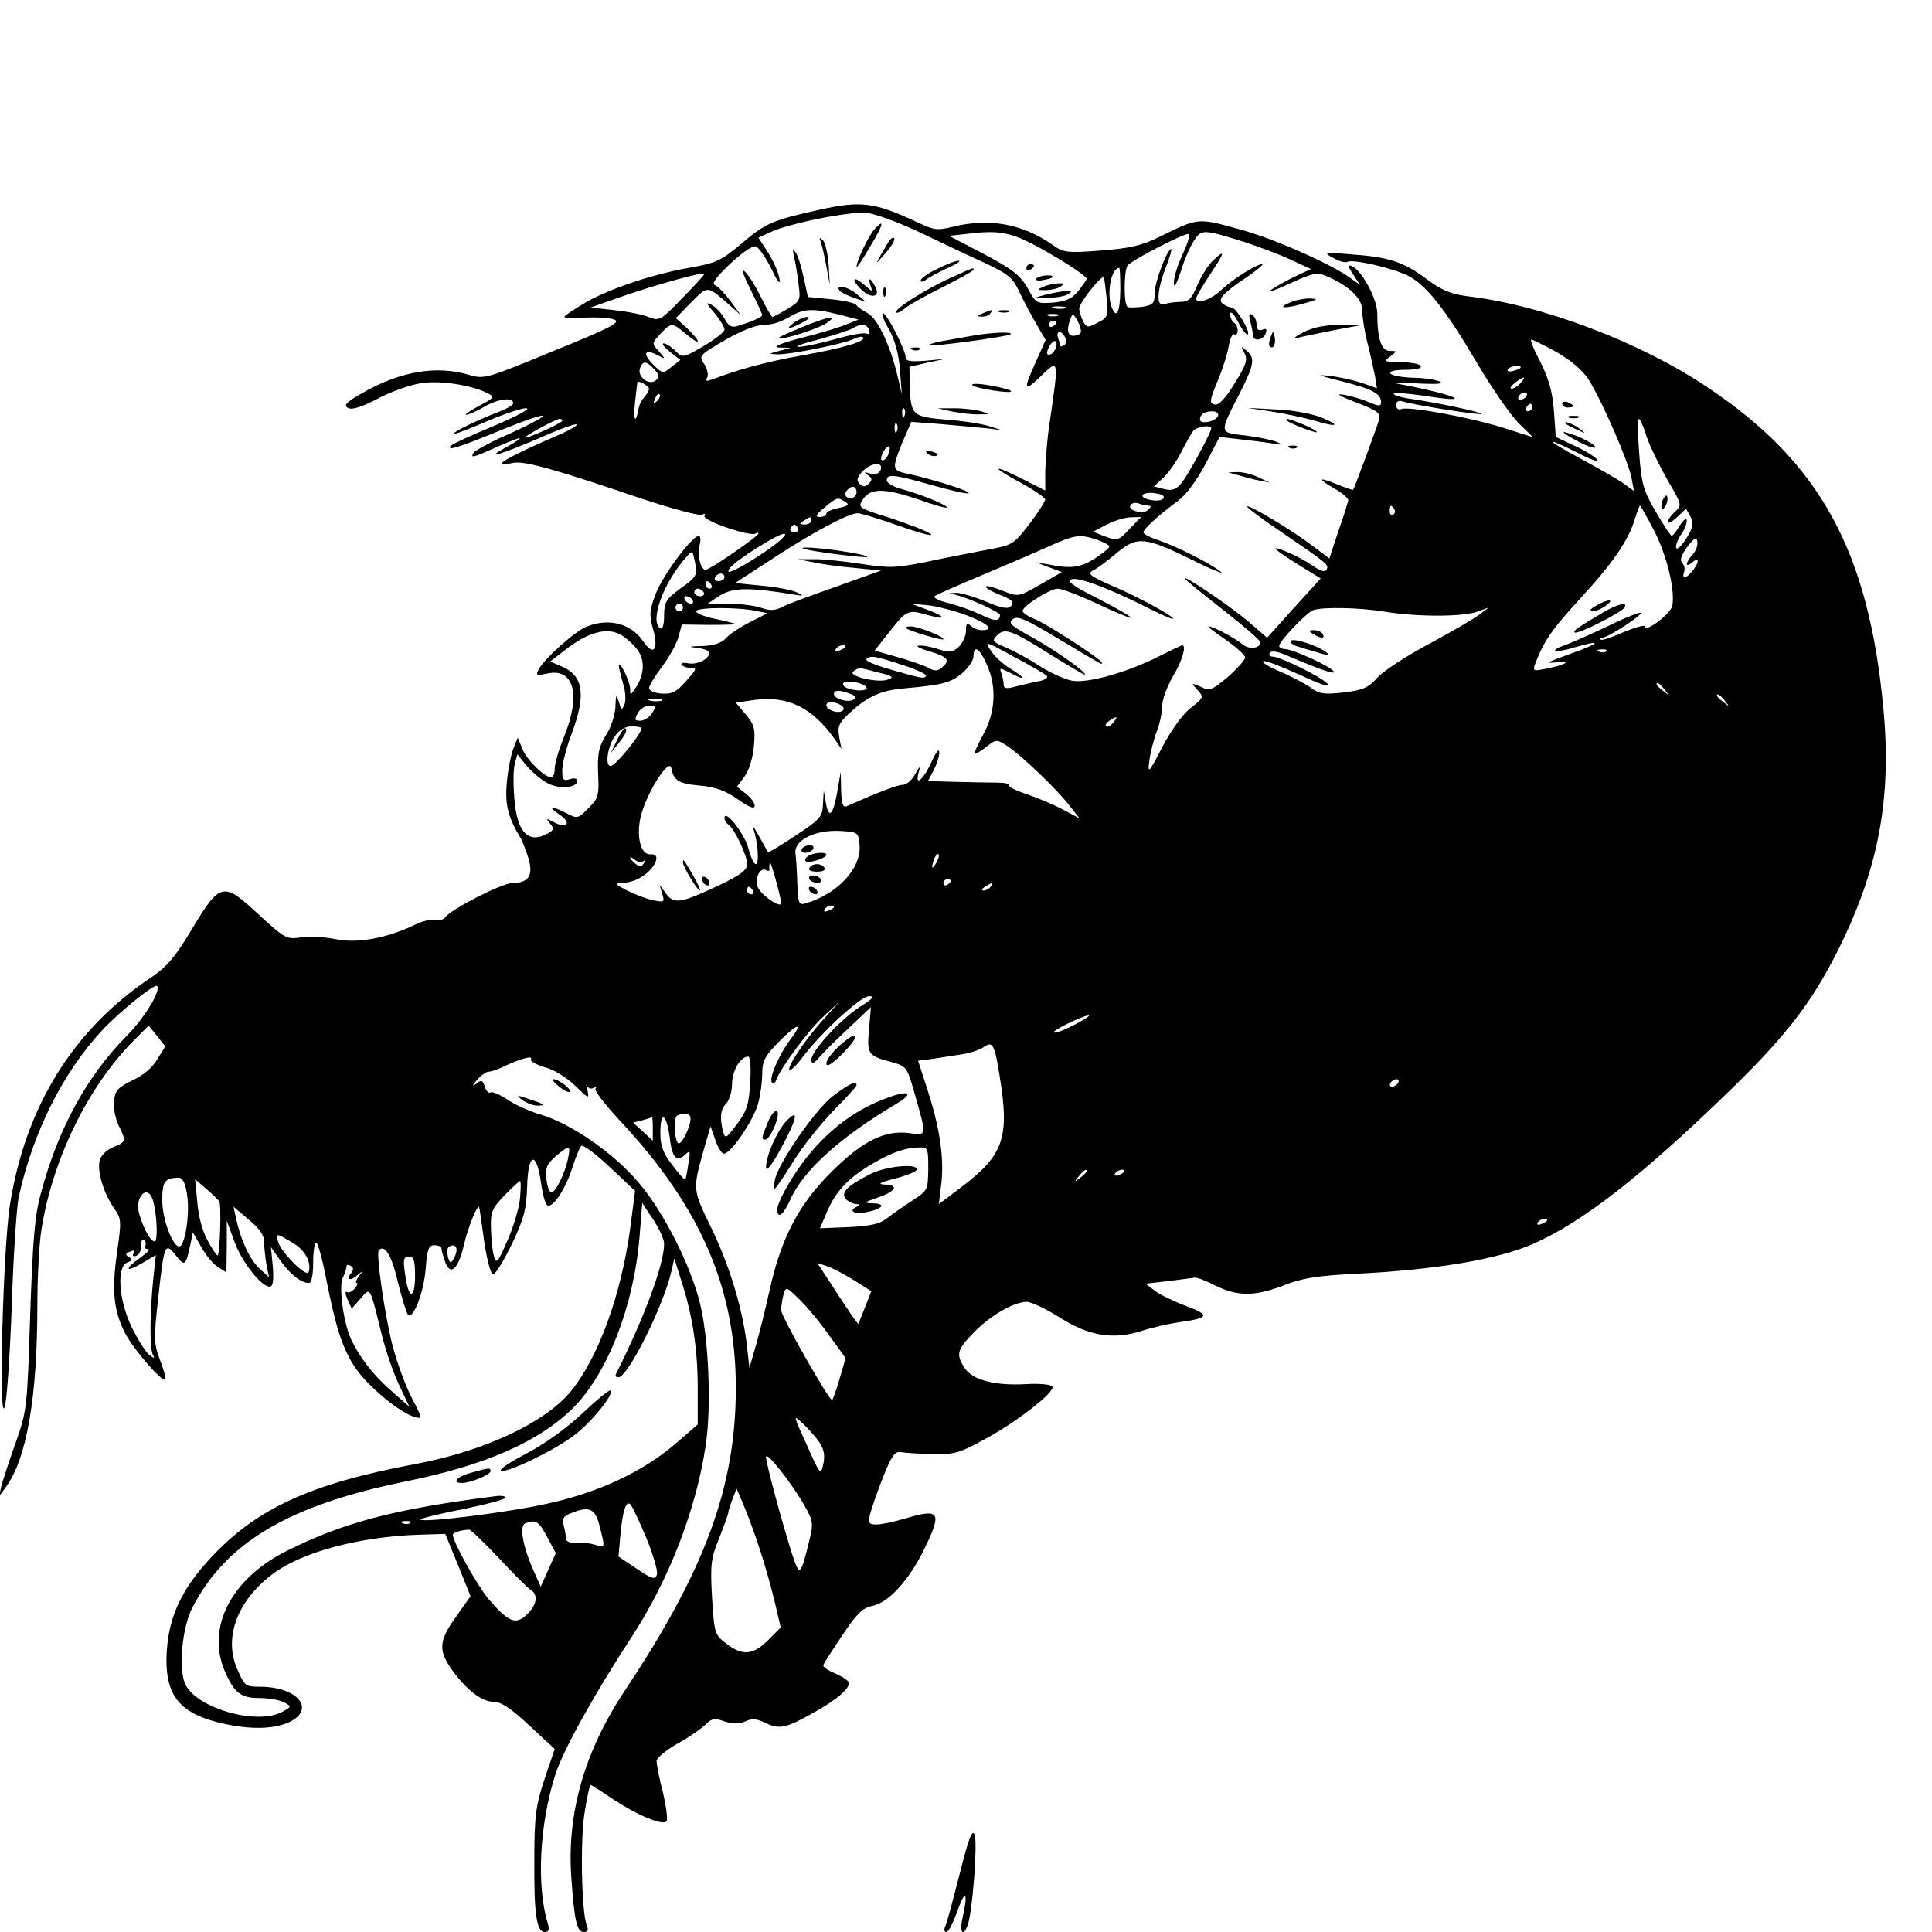 <?xml version="1.0" standalone="no"?>
<!DOCTYPE svg PUBLIC "-//W3C//DTD SVG 20010904//EN"
 "http://www.w3.org/TR/2001/REC-SVG-20010904/DTD/svg10.dtd">
<svg version="1.0" xmlns="http://www.w3.org/2000/svg"
 width="512pt" height="512pt" viewBox="0 0 512 512"
 preserveAspectRatio="xMidYMid meet">

<g transform="translate(0,512) scale(0.1,-0.1)"
fill="#000000" stroke="none">
<path d="M2171 4564 c-122 -27 -142 -35 -204 -88 -56 -47 -69 -53 -137 -65
-98 -17 -212 -55 -277 -92 -29 -17 -55 -34 -57 -38 -3 -4 21 -5 52 -3 31 2 67
0 80 -5 18 -7 -8 -21 -161 -83 -176 -73 -184 -75 -222 -64 -89 27 -186 10
-289 -50 -38 -22 -46 -30 -34 -37 11 -6 36 2 80 25 36 19 88 37 117 41 50 7
134 -6 175 -28 18 -9 15 -12 -25 -33 -24 -13 -39 -23 -34 -23 6 -1 28 9 50 22
38 21 75 25 75 8 0 -5 -20 -16 -45 -25 -56 -22 -123 -55 -111 -56 5 0 46 16
92 36 46 19 91 34 100 32 10 -2 -31 -23 -90 -48 -59 -24 -110 -48 -113 -53 -7
-12 25 -2 127 40 159 65 158 50 -2 -21 -31 -15 -60 -31 -63 -36 -9 -15 -2 -13
61 15 72 32 82 31 24 -1 -60 -33 -16 -20 94 27 49 22 91 37 94 34 3 -2 -15
-13 -39 -24 -149 -64 -194 -91 -131 -78 29 7 105 -14 344 -95 82 -27 153 -46
159 -42 7 4 9 3 6 -3 -7 -12 121 -56 135 -47 4 3 8 3 8 0 0 -7 -129 -96 -140
-96 -13 0 -23 38 -16 66 4 13 2 24 -2 24 -18 0 -95 -104 -114 -153 -17 -44
-18 -57 -7 -95 15 -54 1 -72 -26 -32 -32 47 -90 63 -149 40 -30 -11 -112 -84
-128 -113 -9 -17 -7 -18 22 -12 71 16 90 -56 45 -167 -14 -34 -25 -72 -25 -85
0 -13 -4 -23 -9 -23 -18 0 -64 45 -76 74 l-13 31 -12 -30 c-6 -16 -14 -56 -17
-90 -5 -57 3 -90 36 -145 5 -8 14 -32 21 -53 14 -46 2 -67 -42 -67 -27 0 -166
-71 -179 -92 -4 -5 -15 -8 -25 -6 -11 3 -35 -3 -55 -13 -72 -35 -153 -50 -209
-38 -29 6 -70 8 -92 5 -38 -6 -42 -4 -111 59 -95 89 -103 88 -177 -35 -44 -74
-68 -102 -106 -128 -209 -138 -337 -344 -378 -607 -18 -118 -30 -575 -14 -535
6 14 14 133 19 265 4 132 13 263 18 290 37 172 118 334 223 446 45 48 138 123
144 116 12 -11 -34 -86 -81 -133 -104 -105 -181 -245 -226 -414 -17 -60 -22
-123 -29 -325 -8 -245 -8 -252 -39 -340 -18 -49 -34 -101 -38 -115 l-5 -25 16
22 c57 76 85 240 85 485 0 75 5 165 11 201 30 187 124 379 246 501 l38 38 22
-27 22 -28 -21 -34 c-12 -21 -37 -43 -66 -56 -39 -19 -46 -27 -49 -55 -2 -18
4 -46 12 -64 21 -42 21 -44 -14 -58 -17 -7 -33 -22 -36 -36 -7 -28 11 -88 39
-127 19 -27 19 -34 7 -117 -14 -100 -9 -153 21 -212 21 -42 99 -132 107 -124
2 3 -4 26 -14 52 -16 42 -17 56 -5 161 16 148 18 152 47 116 24 -30 26 -29 39
31 l6 30 22 -38 c12 -22 32 -46 45 -54 l22 -14 1 68 0 69 20 -55 c19 -53 71
-120 94 -120 8 0 11 17 8 53 l-5 52 26 -37 c26 -36 54 -58 75 -58 7 0 11 23
11 56 0 30 4 53 9 50 4 -3 16 -45 25 -93 26 -132 43 -185 77 -237 33 -49 116
-118 157 -131 22 -6 22 -5 -8 53 -17 33 -39 95 -50 137 -21 83 -44 244 -36
252 16 16 34 -14 50 -83 11 -44 23 -83 27 -88 13 -15 42 57 47 121 4 53 8 63
23 63 11 0 19 -4 19 -9 0 -5 5 -22 10 -36 14 -38 35 -18 50 48 11 47 37 110
40 97 1 -3 7 -43 13 -89 7 -47 17 -86 23 -88 6 -2 28 34 50 79 33 69 39 94 41
153 2 88 24 97 36 15 4 -30 11 -58 16 -63 13 -13 48 38 67 96 9 29 20 56 24
60 4 5 38 -20 75 -55 l68 -64 -13 -100 c-24 -176 -84 -341 -157 -431 -68 -83
-230 -159 -413 -193 -278 -52 -421 -118 -543 -250 -75 -81 -109 -153 -115
-245 -7 -112 29 -162 134 -189 79 -20 147 -20 190 0 72 34 23 94 -77 94 -38 0
-41 2 -60 46 -37 83 -1 182 94 253 77 58 230 99 390 104 l67 2 34 -83 33 -82
-38 -54 c-47 -65 -48 -90 -10 -143 39 -53 78 -83 110 -83 19 0 46 -18 94 -63
l67 -62 -27 -80 c-23 -70 -27 -97 -27 -215 -1 -144 6 -190 28 -190 11 0 13 7
6 28 -28 99 -20 257 21 387 19 63 106 219 203 367 98 150 171 337 196 507 16
102 8 289 -16 381 -25 99 -95 237 -159 313 -65 79 -181 159 -261 183 -29 8
-69 26 -89 40 -20 13 -40 22 -45 19 -5 -3 -12 4 -15 15 -6 18 -9 19 -23 8 -12
-9 -11 -6 2 10 11 12 24 22 31 22 7 0 25 6 41 14 42 20 77 30 71 19 -3 -5 13
-14 36 -21 24 -6 58 -27 81 -49 36 -35 38 -36 33 -13 -4 14 -4 19 -1 12 3 -6
11 -9 17 -5 7 3 9 3 5 -2 -4 -4 25 -42 64 -84 214 -228 308 -445 308 -709 0
-262 -81 -482 -294 -802 -107 -161 -154 -325 -142 -495 8 -116 15 -145 33
-145 11 0 13 5 8 18 -14 33 -18 234 -5 303 6 38 13 69 15 69 1 0 29 -17 61
-39 64 -42 129 -69 140 -58 4 4 0 38 -9 76 -10 38 -17 76 -17 84 0 8 25 29 55
46 31 17 64 40 75 51 16 16 24 18 50 8 23 -7 38 -7 55 0 18 9 31 7 54 -4 36
-18 55 -14 130 29 58 32 91 61 91 77 0 5 -16 16 -36 25 -20 8 -34 18 -32 22 1
5 24 40 50 79 38 57 54 73 79 78 43 8 97 67 137 148 50 102 44 112 -52 83 -27
-8 -60 -15 -73 -15 -20 0 -23 3 -17 28 4 15 19 59 34 97 22 56 32 69 46 67 11
-2 48 -5 84 -5 58 -2 73 2 138 38 86 46 188 126 181 140 -2 6 -32 9 -69 7 -84
-5 -143 11 -164 43 -23 36 -20 48 24 93 43 45 107 82 141 82 12 0 52 -19 88
-42 78 -49 141 -59 217 -35 27 9 72 19 99 23 80 11 83 19 18 43 -32 12 -69 30
-82 40 l-25 19 60 7 c32 4 63 8 69 9 5 2 31 -8 56 -21 59 -29 105 -29 182 1
48 19 89 25 182 30 215 10 384 38 479 80 129 57 285 178 515 401 153 148 221
236 291 375 108 215 144 404 121 644 -39 415 -167 650 -465 849 -178 120 -439
219 -638 242 -44 6 -68 16 -108 46 -61 45 -99 58 -200 65 -72 6 -74 5 -46 -10
15 -9 32 -13 37 -10 14 8 119 -16 161 -37 48 -25 96 -85 183 -232 38 -65 87
-135 108 -157 l40 -39 -75 24 c-87 28 -254 59 -274 51 -8 -3 -14 1 -14 10 0
10 6 14 18 10 33 -10 204 -37 208 -33 4 4 -116 30 -200 42 -21 4 -35 9 -32 12
3 3 40 0 82 -6 130 -21 91 0 -51 28 -45 8 -43 9 30 5 55 -3 74 -1 60 5 -11 5
-43 10 -72 10 -28 1 -55 6 -58 11 -4 6 12 10 40 10 28 0 44 4 40 10 -3 6 -27
10 -53 10 -44 1 -46 2 -28 15 19 15 19 15 -1 15 -22 0 -33 32 -33 99 0 39 -42
116 -68 126 -11 4 -10 -2 4 -22 l18 -28 -25 18 c-52 38 -208 107 -300 131
-106 29 -103 29 -207 -22 -46 -23 -78 -30 -155 -36 -89 -7 -100 -5 -126 14
-81 57 -169 73 -266 49 -40 -10 -50 -9 -92 11 -115 54 -150 59 -262 34z m265
-59 c54 -26 132 -63 172 -81 64 -30 76 -40 93 -77 11 -23 31 -61 45 -85 l25
-43 -25 -56 c-34 -74 -33 -83 7 -45 55 53 54 57 28 -123 -6 -38 -10 -94 -11
-123 l0 -52 -61 31 c-82 41 -84 33 -3 -11 35 -19 64 -39 64 -44 -1 -6 -20 -36
-43 -66 -42 -54 -44 -55 -117 -68 -41 -8 -113 -22 -160 -32 -76 -15 -94 -16
-170 -4 -47 7 -103 13 -125 12 l-40 0 40 -8 c22 -5 72 -12 110 -15 l70 -7
-120 -43 c-66 -23 -131 -47 -143 -54 -18 -9 -31 -10 -54 -2 -17 6 -56 11 -87
11 l-56 0 33 22 c34 21 77 22 192 3 32 -5 33 -5 10 6 -14 6 -56 14 -93 17
l-69 7 97 63 c108 71 204 122 228 122 9 0 60 -16 114 -35 54 -19 90 -28 79
-20 -10 8 -58 26 -106 42 -87 27 -87 28 -73 50 20 30 57 30 148 -1 39 -14 72
-23 74 -21 5 5 -66 34 -116 48 -24 6 -43 17 -43 24 0 18 19 16 121 -13 50 -14
93 -24 96 -21 5 6 -102 39 -164 52 -39 8 -40 13 -11 84 l23 53 80 -6 c44 -4
98 -9 120 -11 l40 -5 -35 11 c-19 6 -70 14 -114 17 -90 8 -93 11 -95 98 l-1
42 48 11 47 10 -52 -5 c-40 -3 -53 -1 -53 9 0 19 -50 117 -60 117 -5 0 2 -20
16 -43 16 -29 26 -66 29 -108 l5 -64 -13 55 c-20 80 -52 147 -79 161 -12 6
-26 16 -29 21 -3 5 -34 12 -67 15 l-61 6 -11 51 c-6 28 -15 58 -21 66 -8 12
-9 9 -5 -10 4 -14 9 -46 12 -71 6 -44 5 -47 -28 -67 -20 -12 -38 -22 -41 -22
-2 0 -17 24 -31 54 -15 30 -34 60 -43 67 -9 8 -3 -11 16 -48 17 -35 31 -65 31
-68 0 -5 -23 -16 -66 -29 -15 -5 -24 0 -34 20 -8 14 -23 30 -34 36 -16 9 -15
4 7 -21 15 -18 27 -38 27 -44 0 -7 -25 -26 -55 -44 -55 -32 -56 -32 -75 -13
-11 11 -25 20 -31 20 -7 0 1 -10 16 -22 l28 -22 -23 -18 c-23 -19 -24 -19 -49
6 -29 29 -23 43 11 25 23 -12 23 -12 4 10 -19 21 -19 21 4 46 29 31 31 31 69
-1 40 -33 40 -21 2 16 l-30 27 41 42 c45 45 41 45 102 -8 l29 -26 -27 37 c-15
20 -33 39 -41 42 -10 4 1 20 40 57 31 29 60 49 68 46 8 -3 26 -29 41 -59 19
-39 25 -45 21 -23 -4 17 -17 47 -31 68 l-24 37 32 15 c50 23 208 55 254 51 22
-2 85 -25 140 -51z m299 -31 c67 -35 145 -85 145 -93 -1 -3 -11 -18 -23 -33
-17 -20 -33 -27 -67 -30 -43 -3 -45 -2 -67 39 -20 34 -39 49 -116 90 l-92 48
55 6 c74 9 106 3 165 -27z m565 4 c36 -12 90 -32 120 -46 l54 -25 -49 -23
c-27 -14 -54 -29 -60 -35 -5 -5 20 4 56 21 59 27 70 29 95 18 60 -26 94 -59
94 -90 0 -17 6 -56 14 -87 8 -31 16 -70 20 -88 l5 -32 -39 14 c-21 7 -60 16
-87 19 -37 4 -29 1 31 -14 83 -21 106 -33 106 -56 0 -11 -6 -11 -32 0 -18 8
-49 17 -68 20 -22 4 -10 -4 33 -20 59 -23 67 -29 61 -48 -7 -25 -65 -180 -68
-184 -2 -1 -19 5 -39 13 -53 22 -58 18 -12 -9 22 -12 39 -27 38 -32 -1 -5 -12
-42 -26 -81 l-24 -73 -44 33 c-56 43 -169 110 -174 105 -2 -2 37 -32 88 -66
126 -86 130 -89 122 -102 -4 -7 -16 -3 -35 10 -30 22 -100 53 -100 46 0 -3 27
-21 60 -42 l60 -37 -71 -78 -71 -79 -51 44 c-50 42 -167 121 -167 113 0 -3 45
-39 100 -82 55 -43 100 -82 100 -87 0 -17 -31 -20 -48 -5 -19 16 -77 47 -89
47 -4 0 16 -16 45 -35 28 -20 52 -41 52 -48 -1 -6 -21 -29 -46 -51 -42 -35
-48 -38 -72 -26 -26 11 -26 11 -9 -8 18 -19 17 -21 -16 -47 -21 -15 -52 -58
-76 -103 -37 -72 -40 -74 -35 -37 3 22 12 57 20 78 8 20 14 51 14 67 0 16 13
51 28 77 25 41 37 83 25 83 -2 0 -29 -13 -61 -29 -87 -44 -189 -72 -231 -65
-20 4 -58 21 -86 39 -27 18 -68 40 -89 49 -36 15 -38 18 -24 32 21 21 38 15
144 -52 48 -30 88 -53 89 -52 6 6 -87 71 -145 102 -51 28 -59 35 -46 45 12 10
33 1 118 -50 127 -76 118 -71 118 -65 0 8 -143 101 -177 115 -18 7 -33 17 -33
22 0 13 73 59 93 59 11 0 58 -18 105 -40 47 -22 87 -39 89 -37 2 2 -37 25 -86
50 -68 34 -85 47 -71 52 19 6 99 -24 202 -76 32 -16 61 -29 65 -29 15 0 -83
55 -156 86 -64 28 -71 34 -53 43 10 5 39 26 62 46 54 45 74 43 204 -21 50 -25
82 -37 71 -29 -27 22 -121 69 -167 84 -21 7 -38 16 -38 20 0 9 43 48 91 83 22
16 50 54 74 99 l37 71 52 -6 c29 -3 68 -8 87 -11 27 -5 30 -4 12 4 -12 5 -49
13 -83 17 -70 8 -70 4 -14 113 38 75 41 93 17 112 -15 13 -15 12 -5 -7 9 -17
5 -30 -26 -80 -24 -39 -42 -59 -53 -56 -14 3 -14 10 7 60 13 31 27 74 30 94 4
21 10 35 15 32 5 -3 9 2 9 10 0 8 -4 18 -10 21 -5 3 -10 14 -10 23 1 9 10 0
21 -21 11 -22 23 -36 26 -33 7 7 -31 71 -43 71 -5 0 -15 4 -22 9 -18 11 -2 29
63 72 27 19 45 34 40 34 -15 0 -77 -39 -108 -68 -27 -26 -67 -40 -67 -23 0 5
16 32 35 61 41 61 44 72 10 40 -13 -12 -32 -42 -42 -66 -15 -36 -23 -44 -45
-44 -14 0 -33 -3 -42 -6 -22 -9 -21 33 3 96 11 27 17 50 15 50 -11 0 -44 -88
-44 -116 0 -28 -4 -32 -32 -37 -18 -2 -36 -3 -40 0 -10 5 -10 94 0 109 8 13
146 84 161 84 6 0 -1 -24 -14 -52 -14 -29 -25 -64 -24 -78 0 -16 6 -5 18 30 9
30 25 67 35 82 20 31 24 31 136 -4z m-331 -128 c-1 -58 -10 -77 -23 -44 -14
37 -1 104 20 104 2 0 3 -27 3 -60z m-1160 -19 c-57 -60 -62 -62 -88 -52 -15 7
-56 15 -92 19 l-64 7 97 34 c86 29 199 60 205 56 2 -1 -24 -30 -58 -64z m1124
-4 c4 -44 3 -49 -24 -62 -26 -14 -29 -14 -39 4 -5 11 -10 26 -10 33 0 16 63
95 66 82 1 -5 4 -31 7 -57z m-110 -24 c-7 -2 -21 -2 -30 0 -10 3 -4 5 12 5 17
0 24 -2 18 -5z m-598 -17 l50 -13 -30 -12 c-16 -7 -70 -24 -120 -36 -60 -16
-80 -25 -60 -26 l30 -1 -30 -8 c-30 -8 -30 -8 -4 -9 33 -1 177 28 202 41 10 5
21 7 24 4 10 -10 -50 -28 -162 -48 -96 -17 -168 -37 -239 -64 -14 -5 -17 -4
-12 5 4 6 1 22 -7 35 -15 22 -14 24 36 54 62 37 100 52 132 52 14 0 39 9 57
20 37 22 61 24 133 6z m578 -3 c-7 -2 -19 -2 -25 0 -7 3 -2 5 12 5 14 0 19 -2
13 -5z m61 -45 c-3 -5 -12 -8 -20 -8 -15 0 -18 18 -7 45 5 15 8 14 19 -6 7
-13 10 -27 8 -31z m-64 28 c0 -3 -4 -8 -10 -11 -5 -3 -10 -1 -10 4 0 6 5 11
10 11 6 0 10 -2 10 -4z m-497 -20 c4 -10 1 -13 -7 -10 -7 3 -46 -4 -87 -16
-40 -11 -83 -20 -94 -19 -11 0 13 9 53 19 40 11 80 24 90 29 24 15 39 13 45
-3z m520 -21 c4 -8 2 -17 -3 -20 -6 -4 -10 -4 -10 -1 0 2 -3 11 -6 20 -3 9 -2
16 4 16 5 0 12 -7 15 -15z m-26 -30 c-4 -8 -11 -15 -17 -15 -7 0 -7 6 0 21 13
23 26 19 17 -6z m1328 -8 c38 -22 69 -48 85 -73 33 -51 107 -220 114 -262 l6
-33 -29 21 c-16 11 -67 40 -113 65 -95 51 -99 61 -5 14 34 -18 56 -25 50 -17
-7 8 -34 25 -61 37 l-49 23 -5 70 c-4 51 -14 85 -36 129 -17 32 -28 59 -24 59
4 0 34 -15 67 -33z m-2391 -46 c13 -14 14 -20 4 -29 -18 -15 -50 10 -42 32 8
21 17 20 38 -3z m2296 5 c0 -2 -9 -6 -20 -9 -11 -3 -18 -1 -14 4 5 9 34 13 34
5z m0 -41 c-7 -8 -18 -15 -24 -15 -6 0 -2 7 8 15 25 19 32 19 16 0z m-2310
-15 c0 -5 -6 -15 -12 -22 -7 -7 -15 -22 -16 -33 -8 -42 -14 -28 -9 20 3 28 6
51 6 52 2 6 31 -10 31 -17z m21 -33 c-10 -9 -11 -8 -5 6 3 10 9 15 12 12 3 -3
0 -11 -7 -18z m2304 13 c-3 -5 -11 -10 -16 -10 -6 0 -7 5 -4 10 3 6 11 10 16
10 6 0 7 -4 4 -10z m15 -30 c0 -5 -5 -10 -11 -10 -5 0 -7 5 -4 10 3 6 8 10 11
10 2 0 4 -4 4 -10z m-1663 -22 c-3 -8 -6 -5 -6 6 -1 11 2 17 5 13 3 -3 4 -12
1 -19z m831 0 c-5 -15 -48 -24 -48 -10 0 14 12 22 33 22 10 0 17 -5 15 -12z
m-1738 -13 c0 -6 -87 -45 -98 -45 -9 1 80 49 91 50 4 0 7 -2 7 -5z m2874 -43
c9 -26 34 -77 55 -114 38 -65 39 -67 20 -84 -10 -9 -19 -22 -19 -27 0 -6 11 0
24 12 l24 23 12 -21 c9 -18 7 -28 -11 -58 -13 -20 -25 -31 -27 -25 -2 6 4 22
12 34 9 12 16 29 16 38 0 9 -7 4 -18 -12 -9 -16 -19 -28 -22 -28 -3 1 -22 29
-42 64 -33 56 -38 74 -44 155 -4 50 -4 91 -1 91 3 0 13 -21 21 -48z m-1987 16
c-3 -8 -6 -5 -6 6 -1 11 2 17 5 13 3 -3 4 -12 1 -19z m833 7 c0 -11 -60 -121
-78 -144 -15 -19 -25 -22 -47 -17 l-27 7 25 23 c14 13 35 43 47 67 12 24 27
50 32 57 10 12 48 17 48 7z m-856 -69 c-3 -9 -10 -16 -15 -16 -6 0 -5 9 1 21
13 24 24 20 14 -5z m-20 -41 c-4 -10 -14 -14 -28 -10 -16 5 -18 4 -6 -4 12 -8
12 -13 2 -23 -9 -9 -15 -9 -24 0 -9 9 -7 16 7 32 22 24 57 28 49 5z m-64 -60
c0 -8 -7 -15 -15 -15 -16 0 -20 12 -8 23 11 12 23 8 23 -8z m812 -17 c-5 -5
-21 -6 -37 -2 -33 8 -15 23 21 16 16 -3 22 -8 16 -14z m-842 -8 c12 -7 8 -11
-17 -16 -18 -4 -33 -10 -33 -15 0 -5 -8 -9 -17 -9 -14 0 -11 6 12 25 34 28 35
28 55 15z m803 -10 c8 0 8 -3 0 -11 -13 -13 -56 -2 -47 12 3 6 13 8 21 5 8 -3
20 -6 26 -6z m652 -9 c3 -5 2 -12 -3 -15 -5 -3 -9 1 -9 9 0 17 3 19 12 6z
m690 -60 c33 -66 54 -153 47 -196 -3 -20 -72 -73 -72 -55 0 5 -25 -2 -57 -15
-31 -14 -58 -23 -61 -20 -3 3 -1 5 4 5 15 0 107 60 102 66 -3 2 -42 -13 -86
-35 -45 -21 -96 -44 -113 -50 -50 -17 -28 -23 26 -6 76 22 65 10 -17 -19 -59
-21 -65 -25 -33 -21 45 5 22 -8 -32 -18 -31 -6 -32 -5 -23 18 22 57 45 90 117
168 85 92 128 154 145 210 6 20 13 37 14 37 2 0 19 -31 39 -69z m-2235 29 c0
-5 -8 -10 -17 -10 -15 0 -16 2 -3 10 19 12 20 12 20 0z m845 -20 c-32 -34 -33
-34 -71 -20 l-27 11 34 18 c19 10 47 19 63 20 l30 1 -29 -30z m-880 0 c3 -5
-1 -10 -10 -10 -9 0 -13 5 -10 10 3 6 8 10 10 10 2 0 7 -4 10 -10z m-101 -71
c-42 -28 -79 -47 -83 -44 -7 7 31 37 98 77 77 46 65 19 -15 -33z m895 40 c17
-6 31 -14 31 -17 0 -4 -17 -18 -37 -31 -39 -25 -64 -29 -123 -17 l-35 6 34
-13 35 -13 -57 -33 c-58 -33 -58 -33 -99 -17 -22 9 -43 15 -45 12 -3 -3 13
-13 36 -22 31 -12 39 -19 31 -29 -8 -10 -22 -8 -68 11 -31 13 -66 23 -77 23
l-20 -1 20 -5 c35 -9 115 -45 115 -53 0 -17 -15 -17 -48 0 -21 10 -59 24 -85
31 -27 6 -45 15 -40 19 4 4 64 30 133 59 69 29 143 61 165 71 75 34 87 35 134
19z m1577 -38 c-20 -22 -21 -38 -1 -21 18 15 19 1 1 -22 -16 -21 -30 -24 -23
-4 3 7 1 18 -5 24 -7 7 -3 20 13 42 19 25 25 28 27 15 2 -9 -3 -24 -12 -34z
m-2643 -27 c5 -28 2 -34 -39 -63 -39 -29 -44 -36 -44 -72 0 -24 -4 -38 -10
-34 -29 18 7 119 68 188 18 20 17 21 25 -19z m77 -34 c0 -5 -7 -10 -16 -10 -8
0 -12 5 -9 10 3 6 10 10 16 10 5 0 9 -4 9 -10z m-35 -20 c3 -5 1 -10 -4 -10
-6 0 -11 5 -11 10 0 6 2 10 4 10 3 0 8 -4 11 -10z m-20 -20 c3 -5 -1 -10 -9
-10 -9 0 -16 5 -16 10 0 6 4 10 9 10 6 0 13 -4 16 -10z m-30 -20 c3 -5 2 -10
-4 -10 -5 0 -13 5 -16 10 -3 6 -2 10 4 10 5 0 13 -4 16 -10z m-25 -20 c0 -5
-4 -10 -10 -10 -5 0 -10 5 -10 10 0 6 5 10 10 10 6 0 10 -4 10 -10z m753 -21
c56 -22 74 -39 39 -39 -10 0 -23 5 -30 12 -9 9 -12 6 -12 -13 0 -14 -9 -34
-20 -44 -16 -14 -24 -15 -51 -6 -18 6 -41 11 -53 10 -12 0 0 -7 27 -15 50 -15
56 -24 33 -43 -11 -10 -20 -10 -37 0 -12 6 -49 19 -82 28 l-59 17 41 52 c44
56 48 57 100 42 50 -14 49 -5 -1 14 l-43 16 45 -4 c25 -3 71 -15 103 -27z
m-559 12 l30 -6 -47 -24 c-26 -13 -54 -32 -63 -42 -11 -13 -33 -20 -63 -21
-37 -1 -39 -2 -13 -5 17 -2 32 -8 32 -12 0 -17 -31 -33 -55 -29 -13 3 -22 1
-19 -3 3 -5 14 -9 25 -9 17 0 15 -4 -13 -35 -25 -29 -38 -35 -65 -33 -18 1
-33 8 -33 14 0 7 16 33 35 58 19 25 38 60 43 78 l9 33 71 -1 c40 0 72 1 72 2
0 1 -25 8 -55 14 -30 6 -53 16 -50 21 7 10 113 10 159 0z m1666 -2 c83 -14
206 -14 245 0 l30 11 -25 -19 c-14 -11 -73 -45 -132 -77 -59 -31 -120 -71
-137 -89 -25 -28 -39 -34 -90 -40 -51 -6 -65 -4 -88 13 -15 11 -52 30 -82 43
-30 12 -49 25 -43 27 6 2 50 -15 98 -37 51 -24 81 -34 73 -24 -15 18 -126 73
-147 73 -7 0 -10 4 -7 10 4 6 20 4 43 -6 96 -41 133 -53 126 -43 -8 13 -108
59 -129 59 -8 0 -15 4 -15 8 0 13 73 89 90 95 26 9 123 7 190 -4z m-2027 -60
c12 -6 32 -23 44 -38 23 -28 22 -69 -4 -106 -13 -19 -13 -19 -13 0 -1 20 -29
78 -30 61 0 -5 5 -26 11 -47 7 -20 8 -46 4 -56 -7 -16 -9 -15 -15 7 -7 22 -8
20 -9 -13 -1 -21 -11 -54 -25 -75 -19 -31 -23 -48 -21 -101 3 -59 1 -67 -26
-93 -27 -28 -29 -28 -58 -13 -41 21 -52 19 -18 -4 33 -22 20 -39 -15 -20 -21
11 -22 11 -10 -4 11 -13 10 -17 -7 -26 -51 -28 -81 3 -88 93 -3 35 -3 76 1 91
l7 26 25 -31 c15 -17 40 -38 56 -46 31 -16 78 -12 78 7 0 6 -9 8 -20 4 -17 -5
-20 -2 -20 24 0 17 11 60 25 97 39 103 31 154 -27 178 l-30 13 39 30 c60 47
109 61 146 42z m1131 -110 c5 -4 -4 -11 -20 -14 -16 -3 -44 -10 -61 -14 -25
-7 -33 -6 -33 4 0 7 -3 21 -6 30 -6 16 -5 16 25 1 41 -22 40 -13 -3 13 -19 12
-42 33 -51 48 -17 25 -13 24 61 -17 44 -23 83 -46 88 -51z m-534 77 c0 -2 -7
-7 -16 -10 -8 -3 -12 -2 -9 4 6 10 25 14 25 6z m375 -47 c27 -58 23 -127 -9
-185 -14 -26 -25 -49 -23 -51 2 -2 16 6 31 18 26 20 27 20 54 3 37 -24 128
-111 164 -156 l29 -37 -43 23 c-24 13 -67 31 -96 41 -28 9 -50 20 -48 24 3 4
-12 7 -32 7 -20 0 -70 1 -110 2 l-73 2 16 30 c8 16 15 37 14 47 0 10 -9 -1
-19 -23 -21 -48 -46 -71 -36 -33 6 21 5 21 -9 -3 -9 -16 -23 -28 -33 -28 -14
0 -66 -20 -149 -57 -9 -4 -13 9 -14 43 l-1 49 -8 -47 c-11 -66 -23 -81 -31
-38 l-6 35 -2 -36 c-1 -33 -7 -40 -72 -83 -39 -26 -72 -46 -74 -44 -1 2 -12
21 -24 43 -12 22 -19 31 -15 20 12 -33 17 -95 7 -95 -5 0 -14 19 -20 43 -11
39 -63 105 -63 79 0 -6 5 -14 10 -17 16 -10 50 -82 50 -105 0 -16 -17 -28 -72
-55 -104 -49 -122 -52 -143 -23 l-17 23 7 -24 c7 -22 5 -23 -27 -16 -18 4 -49
16 -68 26 -30 16 -32 18 -12 19 13 0 33 5 45 12 42 22 63 67 31 64 -27 -2 -39
50 -25 104 16 61 74 152 80 125 6 -34 20 -42 77 -47 41 -4 66 -13 99 -36 31
-22 45 -27 45 -17 0 8 -11 22 -24 32 l-23 18 20 27 c12 16 22 49 25 81 4 46 1
57 -22 84 l-26 31 49 7 c89 12 154 -20 214 -105 l17 -25 -6 32 c-5 28 -1 37
28 64 48 44 83 60 147 65 98 9 120 14 151 40 16 14 30 34 30 45 0 31 16 22 35
-22z m1642 35 c-3 -3 -12 -4 -19 -1 -8 3 -5 6 6 6 11 1 17 -2 13 -5z m-1866
-36 c37 -12 66 -25 63 -29 -5 -9 -11 -7 -102 19 -34 10 -60 21 -56 25 11 11
22 9 95 -15z m-64 -20 c39 -9 43 -13 26 -19 -27 -10 -110 10 -91 22 16 11 11
11 65 -3z m-31 -39 c6 -10 -26 -12 -50 -3 -9 3 -14 10 -11 14 6 9 53 1 61 -11z
m2115 -6 c13 -16 12 -17 -3 -4 -10 7 -18 15 -18 17 0 8 8 3 21 -13z m-2157
-12 c14 -5 16 -10 8 -15 -15 -9 -52 2 -52 15 0 11 17 11 44 0z m2317 -18 c13
-16 12 -17 -3 -4 -10 7 -18 15 -18 17 0 8 8 3 21 -13z m-2818 0 c-7 -2 -21 -2
-30 0 -10 3 -4 5 12 5 17 0 24 -2 18 -5z m476 -12 c8 -5 9 -11 3 -15 -13 -8
-42 3 -42 15 0 11 21 11 39 0z m-501 -21 c-7 -11 -21 -20 -31 -20 -15 0 -16 3
-7 20 6 11 20 20 30 20 18 0 19 -3 8 -20z m1222 -25 c-7 -9 -15 -13 -19 -10
-3 3 1 10 9 15 21 14 24 12 10 -5z m-1250 -15 c0 -15 -69 -100 -82 -100 -15 0
-8 52 11 78 12 18 28 27 45 27 14 0 26 -2 26 -5z m578 -310 c5 -61 -58 -129
-143 -154 -18 -5 -20 -1 -22 52 -1 31 -3 68 -5 81 -4 34 51 62 117 59 49 -3
50 -3 53 -38z m203 -47 c-12 -20 -14 -14 -5 12 4 9 9 14 11 11 3 -2 0 -13 -6
-23z m-776 5 c5 4 5 1 1 -6 -6 -10 -11 -10 -22 -1 -8 6 -14 14 -14 16 0 3 6 0
13 -6 8 -6 18 -7 22 -3z m365 -111 c1 -17 -58 24 -63 45 -7 24 9 51 24 42 5
-3 9 -2 8 3 -1 4 0 13 1 18 1 9 29 -89 30 -108z m450 59 c0 -3 -4 -8 -10 -11
-5 -3 -10 -1 -10 4 0 6 5 11 10 11 6 0 10 -2 10 -4z m105 -16 c-3 -5 -12 -10
-18 -10 -7 0 -6 4 3 10 19 12 23 12 15 0z m-630 -10 c3 -5 1 -10 -4 -10 -6 0
-11 5 -11 10 0 6 2 10 4 10 3 0 8 -4 11 -10z m215 -44 c0 -2 -7 -7 -16 -10 -8
-3 -12 -2 -9 4 6 10 25 14 25 6z m69 -264 c-52 -34 -129 -117 -129 -141 1 -12
6 -11 23 9 12 14 48 49 79 78 l56 53 -5 -59 c-6 -66 -3 -70 61 -87 37 -10 40
-14 57 -73 36 -126 36 -121 -10 -115 -66 9 -124 -20 -206 -101 -88 -87 -134
-175 -165 -313 -12 -54 -29 -123 -38 -153 l-16 -55 -7 63 c-12 97 -46 209 -95
310 -49 101 -49 99 -17 212 l16 55 12 -34 c6 -19 16 -36 22 -38 16 -6 79 86
92 132 6 22 11 58 11 80 0 33 7 46 42 82 50 51 69 57 34 10 -31 -40 -60 -107
-50 -116 4 -3 9 0 11 7 11 31 85 131 124 167 l43 40 -45 -50 c-48 -54 -94
-123 -87 -131 3 -2 18 12 34 33 49 66 155 163 177 163 16 0 10 -7 -24 -28z
m568 -48 c-27 -14 -51 -23 -54 -20 -5 5 75 44 92 45 6 0 -12 -11 -38 -25z
m-198 -135 c27 -163 11 -210 -100 -294 l-61 -46 7 58 c7 68 -5 147 -39 251
l-23 71 39 5 c21 3 56 9 77 12 22 3 47 12 58 19 23 17 29 8 42 -76z m-661 -17
c-3 -57 -8 -75 -34 -110 -30 -40 -32 -41 -38 -20 -9 37 -7 58 9 74 8 9 15 32
15 51 0 35 22 73 43 73 5 0 8 -29 5 -68z m1717 -2 c-3 -5 -11 -10 -16 -10 -6
0 -7 5 -4 10 3 6 11 10 16 10 6 0 7 -4 4 -10z m-1875 -95 c0 -19 -21 -65 -31
-65 -11 0 -16 69 -4 74 21 9 35 6 35 -9z m-100 -27 l0 -31 -26 24 -26 24 24 6
c13 4 24 7 26 8 1 1 2 -13 2 -31z m45 -23 c6 -55 19 -67 44 -42 10 10 11 4 5
-28 -3 -22 -7 -41 -8 -42 -1 -1 -17 16 -34 39 -25 32 -32 52 -32 85 0 61 16
53 25 -12z m-270 -57 c-9 -41 -33 -88 -44 -88 -5 0 -11 16 -13 36 -3 30 1 39
25 60 37 31 40 30 32 -8z m955 -25 c-1 -57 -1 -58 -43 -85 -23 -15 -53 -36
-67 -47 -19 -15 -44 -20 -101 -23 l-76 -3 15 35 c23 57 52 90 106 125 59 37
100 53 139 54 26 1 27 0 27 -56z m420 -7 c0 -2 -8 -10 -17 -17 -16 -13 -17
-12 -4 4 13 16 21 21 21 13z m100 0 c0 -2 -7 -7 -16 -10 -8 -3 -12 -2 -9 4 6
10 25 14 25 6z m-2485 -57 c8 -43 0 -115 -14 -138 -15 -24 -51 60 -51 118 0
49 6 59 42 60 11 1 18 -11 23 -40z m86 -23 c6 -8 2 -136 -4 -143 -2 -1 -14 15
-26 38 -14 24 -25 65 -28 102 l-6 62 29 -25 c16 -14 32 -29 35 -34z m797 7
c-3 -27 -18 -77 -34 -112 -25 -58 -29 -62 -35 -40 -4 13 -7 46 -8 74 -1 44 3
53 36 87 20 21 39 38 41 38 3 0 2 -21 0 -47z m-973 -3 c11 -35 14 -110 5 -110
-11 0 -29 32 -41 73 -13 45 22 81 36 37z m1355 -116 c0 -54 -52 -195 -128
-346 -2 -5 1 -8 7 -8 25 0 120 191 140 280 l8 35 22 -70 c28 -90 41 -179 40
-285 l0 -85 -60 -52 c-84 -72 -202 -128 -335 -157 -105 -24 -331 -52 -340 -43
-2 2 47 15 111 27 63 13 115 27 115 31 0 4 -12 6 -27 4 -268 -34 -404 -70
-555 -146 -145 -73 -211 -201 -163 -316 25 -59 43 -73 92 -73 24 0 54 -5 65
-11 21 -11 21 -12 -3 -25 -68 -38 -232 10 -259 75 -17 42 -7 148 19 199 89
174 256 273 566 336 212 43 352 105 442 193 93 92 163 272 178 457 l7 88 29
-44 c16 -24 29 -52 29 -64z m-1060 5 c0 -15 3 -42 6 -60 l7 -34 -26 24 c-25
23 -49 74 -62 134 l-6 29 40 -34 c28 -23 41 -41 41 -59z m3400 57 c0 -2 -7 -7
-16 -10 -8 -3 -12 -2 -9 4 6 10 25 14 25 6z m-3322 -61 c31 -19 48 -51 40 -76
-5 -16 -73 52 -81 80 -6 24 -6 24 41 -4z m-393 -6 c-4 -5 0 -9 7 -9 7 0 -2
-10 -19 -22 -44 -31 -42 -42 3 -16 l37 22 -7 -65 c-9 -90 -10 -185 0 -201 5
-9 2 -8 -11 2 -10 8 -31 42 -47 75 -34 72 -39 158 -11 169 14 6 15 9 4 15 -10
6 -9 10 4 14 10 5 14 3 9 -4 -4 -7 -1 -10 7 -7 8 3 13 14 13 26 -1 12 3 19 7
16 5 -3 7 -10 4 -15z m825 -11 c0 -7 -4 -19 -9 -26 -6 -11 -9 -9 -14 7 -2 11
-2 22 1 25 10 10 22 6 22 -6z m-110 -68 c0 -59 -15 -66 -24 -12 -9 54 -8 62 9
62 11 0 15 -12 15 -50z m-171 4 c-14 -17 2 -19 21 -1 12 10 12 9 1 -5 -7 -10
-10 -18 -6 -18 4 0 2 -7 -5 -15 -7 -8 -16 -12 -21 -9 -5 3 -4 -6 2 -20 l11
-24 23 26 c27 31 24 36 55 -88 11 -47 33 -110 48 -141 l27 -57 -39 34 c-56 48
-93 96 -117 148 -20 46 -32 142 -20 161 3 6 6 13 7 18 1 4 2 10 3 13 0 3 6 2
11 -1 8 -5 7 -11 -1 -21z m1333 -16 l47 -30 -16 -41 c-9 -23 -17 -43 -18 -45
-2 -2 -32 42 -90 132 l-19 29 24 -8 c14 -4 46 -21 72 -37z m-66 -145 l45 -62
-16 -55 c-9 -31 -18 -56 -20 -56 -9 0 -135 222 -135 238 0 9 3 27 6 40 7 23 7
23 41 -10 19 -18 55 -61 79 -95z m-26 -283 c13 -19 17 -35 12 -59 -7 -32 -8
-31 -44 50 -36 79 -37 81 -12 58 14 -13 34 -35 44 -49z m-38 -170 c24 -43 24
-47 11 -100 -22 -88 -24 -89 -45 -25 -28 89 -68 238 -68 254 0 17 68 -69 102
-129z m-118 -117 c14 -43 32 -107 40 -142 l15 -64 -34 -34 c-39 -39 -67 -42
-110 -9 -31 24 -32 27 -38 122 -5 88 -3 104 19 158 13 33 24 63 24 67 0 4 5
20 11 36 l11 28 18 -42 c10 -23 30 -77 44 -120z m-301 31 c18 -44 31 -88 28
-97 -5 -14 -13 -12 -54 16 l-48 32 5 56 c6 65 15 94 27 82 4 -4 23 -44 42 -89z
m-124 32 c15 -59 15 -59 -11 -50 -13 4 -35 7 -50 6 -17 -2 -28 3 -28 10 0 7
-3 23 -6 35 -5 18 -1 25 17 32 51 21 66 14 78 -33z m-502 8 c-3 -3 -12 -4 -19
-1 -8 3 -5 6 6 6 11 1 17 -2 13 -5z m363 -37 l23 -43 -20 -44 -20 -45 -20 45
c-28 63 -37 117 -21 123 27 11 36 6 58 -36z m-127 -57 c38 -41 76 -79 83 -83
21 -12 17 -41 -10 -66 -30 -28 -48 -20 -101 41 -30 36 -95 152 -95 171 0 6 29
14 44 13 5 -1 40 -35 79 -76z"/>
<path d="M2317 4512 c-15 -17 -47 -83 -47 -99 0 -4 16 19 35 52 36 59 41 79
12 47z"/>
<path d="M2175 4479 c4 -10 10 -39 15 -65 l9 -49 -3 53 c-2 29 -9 59 -15 65
-9 9 -11 8 -6 -4z"/>
<path d="M2354 4478 c-37 -63 -37 -63 -11 -33 25 28 33 45 23 45 -3 0 -8 -6
-12 -12z"/>
<path d="M2483 4407 c-24 -11 -43 -25 -43 -30 0 -5 6 -5 13 1 7 6 33 20 57 31
25 11 38 20 30 20 -8 0 -34 -10 -57 -22z"/>
<path d="M2520 4384 c-67 -30 -153 -85 -145 -92 2 -3 13 2 22 10 10 9 55 34
101 57 45 23 82 43 82 46 0 6 3 8 -60 -21z"/>
<path d="M2279 4356 c27 -29 57 -25 40 5 -12 24 -20 25 -12 2 6 -17 5 -17 -14
0 -29 26 -40 21 -14 -7z"/>
<path d="M2224 4351 c3 -5 21 -14 38 -20 l33 -11 -24 20 c-23 20 -57 28 -47
11z"/>
<path d="M2341 4344 c0 -11 3 -14 6 -6 3 7 2 16 -1 19 -3 4 -6 -2 -5 -13z"/>
<path d="M2605 4290 c-16 -7 -17 -9 -3 -9 9 -1 20 4 23 9 7 11 7 11 -20 0z"/>
<path d="M2648 4293 c6 -2 18 -2 25 0 6 3 1 5 -13 5 -14 0 -19 -2 -12 -5z"/>
<path d="M2570 4229 c-25 -4 -60 -11 -79 -14 -18 -4 -31 -8 -30 -10 6 -5 210
23 217 29 8 8 -55 5 -108 -5z"/>
<path d="M2418 4193 c7 -3 16 -2 19 1 4 3 -2 6 -13 5 -11 0 -14 -3 -6 -6z"/>
<path d="M2577 4099 c10 -9 110 -24 102 -15 -4 4 -30 10 -58 15 -29 5 -49 5
-44 0z"/>
<path d="M2525 4029 c22 -4 54 -8 70 -7 29 0 29 0 5 8 -14 4 -45 8 -70 8 l-45
0 40 -9z"/>
<path d="M2458 3918 c5 -5 16 -8 23 -6 8 3 3 7 -10 11 -17 4 -21 3 -13 -5z"/>
<path d="M2195 3654 c54 -7 101 -12 103 -10 6 6 -124 26 -164 25 -21 -1 6 -7
61 -15z"/>
<path d="M2720 4409 c0 -5 5 -7 10 -4 6 3 10 8 10 11 0 2 -4 4 -10 4 -5 0 -10
-5 -10 -11z"/>
<path d="M2746 4381 c-3 -4 6 -6 19 -3 14 2 25 6 25 8 0 8 -39 4 -44 -5z"/>
<path d="M2765 4360 c-18 -8 -18 -9 5 -9 14 0 32 4 40 9 12 8 12 10 -5 9 -11
0 -29 -4 -40 -9z"/>
<path d="M2775 4340 l-30 -8 35 -1 c19 0 42 4 50 9 12 8 11 10 -5 9 -11 -1
-33 -5 -50 -9z"/>
<path d="M3423 4320 c-36 -14 -27 -19 15 -9 55 15 60 17 32 18 -14 0 -35 -4
-47 -9z"/>
<path d="M3313 4269 c4 -13 7 -30 7 -36 0 -19 27 -16 34 3 4 12 2 15 -9 10
-10 -3 -15 1 -15 14 0 10 -5 22 -12 26 -8 5 -9 0 -5 -17z"/>
<path d="M3455 4240 c-24 -13 -30 -18 -15 -15 14 4 57 12 95 20 l70 13 -55 1
c-36 0 -69 -6 -95 -19z"/>
<path d="M3367 4226 c-4 -10 -5 -21 -2 -24 9 -9 17 6 13 25 -3 17 -4 17 -11
-1z"/>
<path d="M3366 4030 c34 -5 85 -16 115 -24 65 -20 75 -14 17 9 -24 9 -77 19
-118 20 l-75 4 61 -9z"/>
<path d="M3411 4005 c9 -8 79 -35 79 -30 0 2 -16 12 -36 20 -37 15 -51 19 -43
10z"/>
<path d="M3418 3933 c7 -3 16 -2 19 1 4 3 -2 6 -13 5 -11 0 -14 -3 -6 -6z"/>
<path d="M3280 3861 c14 -4 39 -11 55 -14 l30 -6 -30 14 c-16 8 -41 14 -55 14
l-25 -1 25 -7z"/>
<path d="M2104 4265 c-25 -19 -14 -19 22 0 16 8 22 15 13 15 -8 0 -24 -7 -35
-15z"/>
<path d="M2123 4252 c-35 -14 -62 -27 -60 -28 6 -7 107 25 128 40 33 23 5 18
-68 -12z"/>
<path d="M4140 4050 c0 -6 7 -10 15 -10 8 0 15 2 15 4 0 2 -7 6 -15 10 -8 3
-15 1 -15 -4z"/>
<path d="M4158 4013 c6 -2 18 -2 25 0 6 3 1 5 -13 5 -14 0 -19 -2 -12 -5z"/>
<path d="M4151 3996 c2 -2 15 -9 29 -15 24 -11 24 -11 6 3 -16 13 -49 24 -35
12z"/>
<path d="M4173 3955 c27 -15 51 -24 54 -21 6 6 -42 31 -77 40 -14 4 -3 -5 23
-19z"/>
<path d="M4406 3794 c-4 -9 -4 -19 -1 -22 2 -3 7 3 11 12 4 9 4 19 1 22 -2 3
-7 -3 -11 -12z"/>
<path d="M4230 3515 c-16 -9 -19 -14 -9 -15 8 0 24 7 35 15 24 18 7 19 -26 0z"/>
<path d="M4250 3498 c-71 -42 -82 -50 -77 -54 6 -7 123 52 132 66 10 16 -17
10 -55 -12z"/>
<path d="M2402 3455 c7 -7 98 -34 98 -29 0 8 -68 34 -86 34 -10 0 -15 -2 -12
-5z"/>
<path d="M3480 3440 c20 -13 33 -13 25 0 -3 6 -14 10 -23 10 -15 0 -15 -2 -2
-10z"/>
<path d="M3420 3420 c0 -4 8 -10 18 -13 9 -3 32 -10 50 -15 37 -12 42 -8 11 9
-33 17 -79 29 -79 19z"/>
<path d="M1810 2834 c0 -11 38 -74 45 -74 2 0 -5 17 -17 38 -27 46 -28 48 -28
36z"/>
<path d="M1860 2791 c0 -5 5 -13 10 -16 6 -3 10 -2 10 4 0 5 -4 13 -10 16 -5
3 -10 2 -10 -4z"/>
<path d="M1635 3158 l-16 -33 20 25 c20 24 26 40 16 40 -2 0 -12 -15 -20 -32z"/>
<path d="M2125 2870 c-3 -5 1 -10 9 -10 8 0 18 5 21 10 3 6 -1 10 -9 10 -8 0
-18 -4 -21 -10z"/>
<path d="M2141 2851 c-7 -5 -9 -11 -5 -14 10 -5 54 9 54 18 0 8 -34 6 -49 -4z"/>
<path d="M2145 2820 c-4 -6 5 -10 20 -10 15 0 24 4 20 10 -3 6 -12 10 -20 10
-8 0 -17 -4 -20 -10z"/>
<path d="M2145 2790 c3 -5 13 -10 21 -10 8 0 12 5 9 10 -3 6 -13 10 -21 10 -8
0 -12 -4 -9 -10z"/>
<path d="M2145 2760 c3 -5 11 -10 16 -10 6 0 7 5 4 10 -3 6 -11 10 -16 10 -6
0 -7 -4 -4 -10z"/>
<path d="M2226 2350 c-20 -18 -36 -39 -36 -48 0 -11 14 -3 42 25 50 50 45 68
-6 23z"/>
<path d="M2208 2216 c-47 -36 -141 -172 -154 -220 -3 -14 -4 -26 -1 -26 3 0
25 33 50 73 25 40 73 100 106 134 34 34 61 64 61 67 0 13 -19 4 -62 -28z"/>
<path d="M2337 2205 c-81 -32 -151 -88 -209 -165 -35 -47 -68 -107 -68 -125 0
-27 16 -15 34 25 34 78 133 167 285 257 49 30 24 35 -42 8z"/>
<path d="M2035 2146 c-17 -41 -18 -46 -7 -46 14 0 42 69 31 75 -5 4 -16 -9
-24 -29z"/>
<path d="M2083 2148 c-25 -27 -53 -92 -53 -122 0 -13 16 7 41 53 42 78 48 107
12 69z"/>
<path d="M2305 2008 c-60 -31 -77 -48 -64 -65 6 -7 19 -13 28 -14 10 0 11 -2
4 -6 -26 -10 -12 -22 20 -16 44 8 58 23 22 24 -28 1 -27 2 13 16 48 17 55 33
15 34 -19 1 -10 6 30 16 31 8 57 19 57 24 0 17 -85 8 -125 -13z"/>
<path d="M1544 1375 c-41 -39 -101 -82 -149 -107 -44 -23 -74 -43 -67 -46 17
-5 135 51 192 93 45 33 108 110 98 120 -3 3 -36 -24 -74 -60z"/>
<path d="M1248 1217 c-37 -10 -52 -27 -24 -27 23 0 76 22 76 31 0 10 -2 10
-52 -4z"/>
<path d="M1481 2241 c13 -11 26 -17 29 -14 6 6 -30 33 -43 33 -5 0 1 -9 14
-19z"/>
<path d="M1384 2205 c11 -8 29 -15 40 -15 25 0 19 4 -24 18 -32 11 -33 10 -16
-3z"/>
<path d="M2544 157 c-17 -67 -34 -130 -38 -140 -5 -10 -4 -17 2 -17 6 0 19 26
30 58 21 58 28 46 13 -20 -9 -38 1 -53 13 -21 13 32 27 218 19 240 -6 17 -15
-5 -39 -100z"/>
</g>
</svg>
